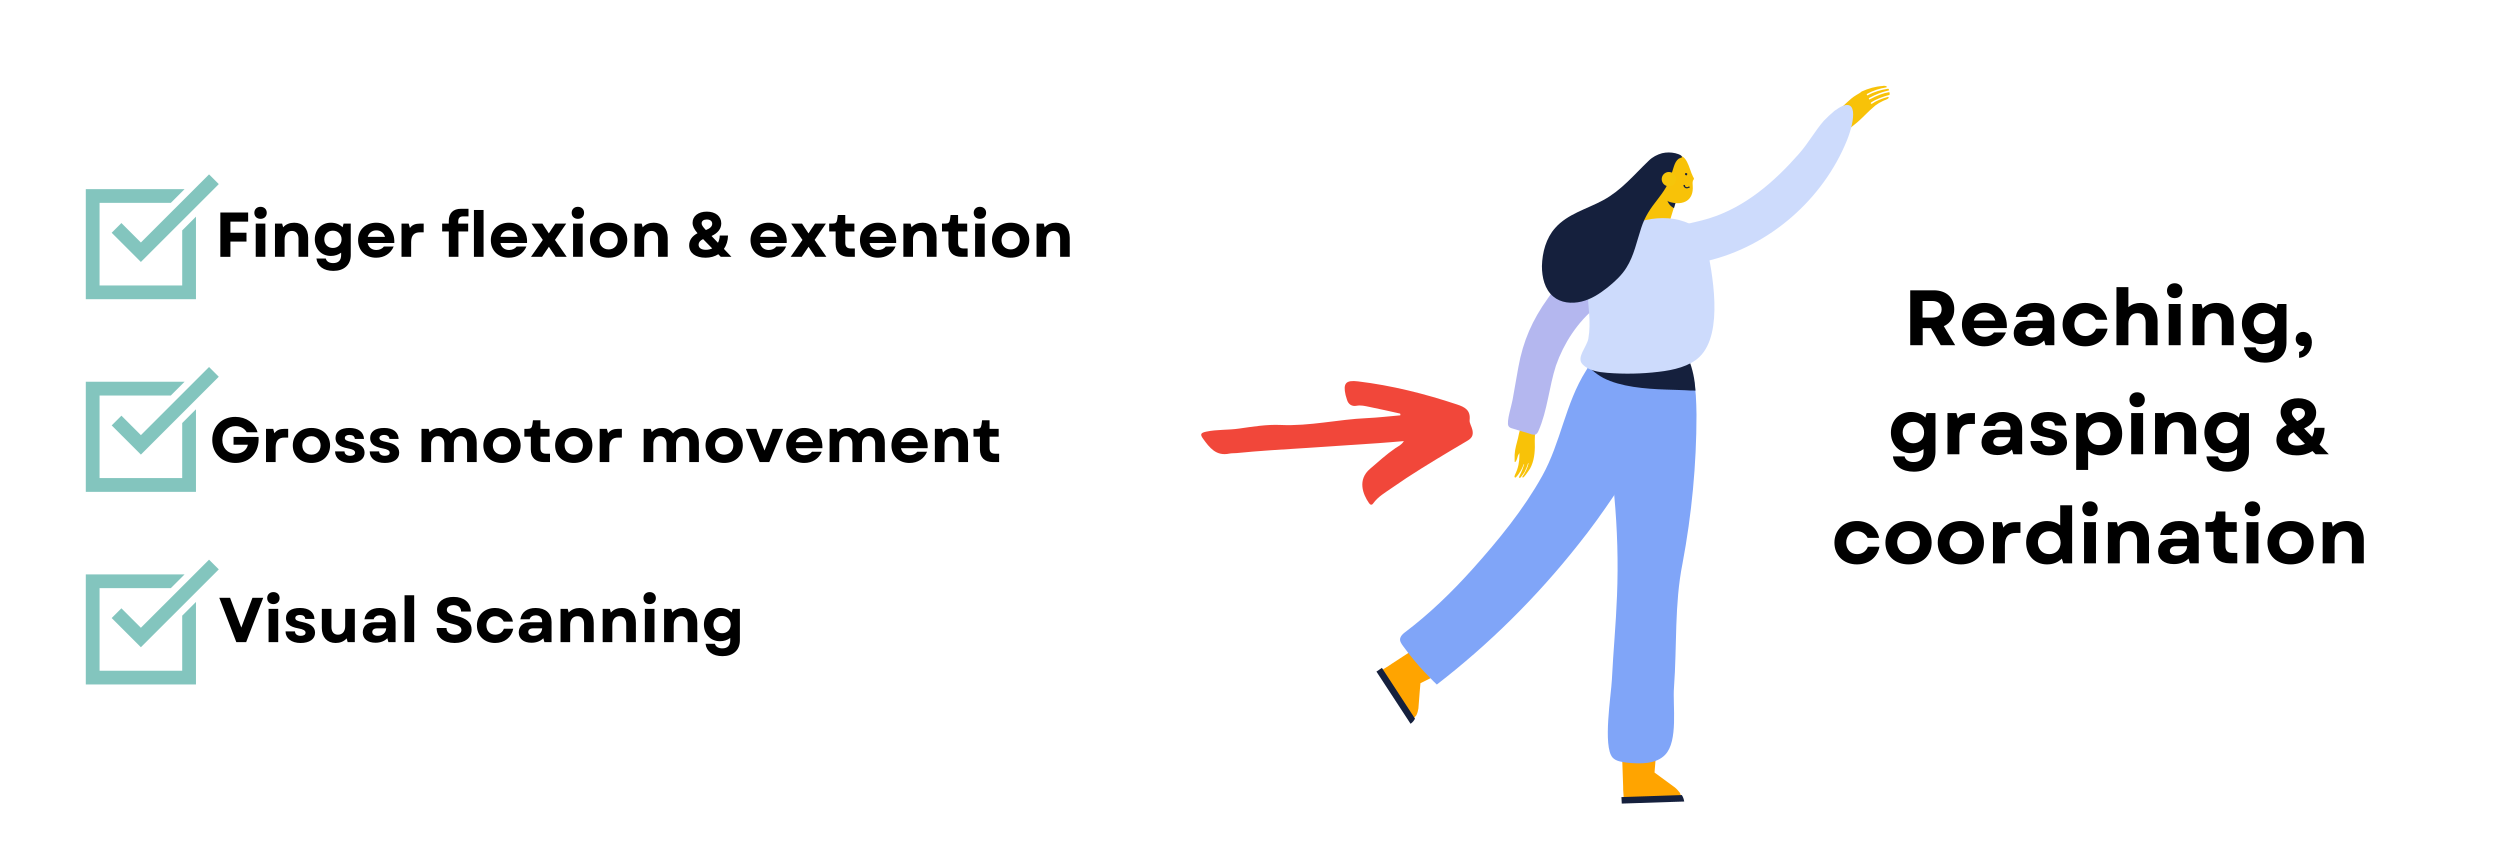 <svg xmlns="http://www.w3.org/2000/svg" xmlns:xlink="http://www.w3.org/1999/xlink" width="4490" zoomAndPan="magnify" viewBox="0 0 3367.5 1134" height="1511" preserveAspectRatio="xMidYMid meet" version="1.0"><defs><g/><clipPath id="6398d9d559"><path d="M 114.535 254 L 264 254 L 264 403.668 L 114.535 403.668 Z M 114.535 254 " clip-rule="nonzero"/></clipPath><clipPath id="3c391b94c6"><path d="M 149 235 L 293.656 235 L 293.656 354 L 149 354 Z M 149 235 " clip-rule="nonzero"/></clipPath><clipPath id="9cb78bf20c"><path d="M 114.535 514 L 264 514 L 264 663 L 114.535 663 Z M 114.535 514 " clip-rule="nonzero"/></clipPath><clipPath id="6874de8fe3"><path d="M 149 494 L 293.656 494 L 293.656 613 L 149 613 Z M 149 494 " clip-rule="nonzero"/></clipPath><clipPath id="b7accbf592"><path d="M 1854.168 900 L 1907 900 L 1907 976 L 1854.168 976 Z M 1854.168 900 " clip-rule="nonzero"/></clipPath><clipPath id="cbc2c749d8"><path d="M 2456 115 L 2545.91 115 L 2545.91 187 L 2456 187 Z M 2456 115 " clip-rule="nonzero"/></clipPath><clipPath id="80e62f2b99"><path d="M 114.535 774 L 264 774 L 264 922.973 L 114.535 922.973 Z M 114.535 774 " clip-rule="nonzero"/></clipPath><clipPath id="e62096d763"><path d="M 149 754 L 293.656 754 L 293.656 873 L 149 873 Z M 149 754 " clip-rule="nonzero"/></clipPath></defs><g clip-path="url(#6398d9d559)"><path fill="#83c5be" d="M 244.469 310.57 L 244.469 384.766 L 133.098 384.766 L 133.098 273.469 L 229.098 273.469 L 247.66 254.922 L 114.535 254.922 L 114.535 403.316 L 263.027 403.316 L 263.027 292.012 Z M 244.469 310.57 " fill-opacity="1" fill-rule="nonzero"/></g><g clip-path="url(#3c391b94c6)"><path fill="#83c5be" d="M 188.781 326.863 L 162.527 300.625 L 149.402 313.742 L 188.781 353.102 L 293.777 248.16 L 280.652 235.043 Z M 188.781 326.863 " fill-opacity="1" fill-rule="nonzero"/></g><g clip-path="url(#9cb78bf20c)"><path fill="#83c5be" d="M 244.469 570.223 L 244.469 644.418 L 133.098 644.418 L 133.098 533.121 L 229.098 533.121 L 247.66 514.574 L 114.535 514.574 L 114.535 662.969 L 263.027 662.969 L 263.027 551.664 Z M 244.469 570.223 " fill-opacity="1" fill-rule="nonzero"/></g><g clip-path="url(#6874de8fe3)"><path fill="#83c5be" d="M 188.781 586.516 L 162.527 560.277 L 149.402 573.395 L 188.781 612.754 L 293.777 507.812 L 280.652 494.695 Z M 188.781 586.516 " fill-opacity="1" fill-rule="nonzero"/></g><path fill="#f1473a" d="M 1983.559 579.594 C 1982.551 574.914 1979.336 570.133 1979.758 566.363 C 1981.348 552.707 1973.098 548.582 1962.766 545.168 C 1919.234 530.699 1874.926 519.582 1829.316 514.055 C 1813.008 512.07 1808.98 516.461 1812.586 532.488 C 1813.039 534.473 1813.789 536.391 1814.34 538.371 C 1816.125 545.035 1821.098 548.094 1827.238 546.953 C 1833.246 545.816 1838.641 547.246 1844.129 548.352 C 1858.195 551.148 1872.133 554.398 1886.133 557.488 C 1886.555 558.234 1886.621 559.016 1886.328 559.828 C 1871.223 561.129 1856.148 562.918 1841.043 563.602 C 1802.289 565.324 1764.215 574.621 1725.004 572.801 C 1706.355 571.953 1687.418 575.043 1668.805 577.707 C 1654.152 579.82 1639.305 578.715 1624.816 581.805 C 1617.441 583.367 1616.078 585.25 1620.434 591.266 C 1629.074 603.293 1638.105 615.258 1656.004 611.391 C 1659.156 610.707 1662.535 611.062 1665.816 610.707 C 1696.383 607.617 1727.051 605.895 1757.684 603.945 C 1790.789 601.832 1823.891 599.59 1856.992 597.312 C 1868.039 596.566 1879.051 595.523 1891.168 594.551 C 1887.789 599.977 1883.402 601.57 1879.797 604.043 C 1867.582 612.398 1856.734 622.344 1845.527 631.934 C 1828.406 646.566 1835.746 666.07 1844.098 678.035 C 1845.656 680.277 1847.668 681.547 1849.848 678.488 C 1856.441 669.258 1866.25 663.793 1875.25 657.488 C 1901.043 639.348 1928.07 623.125 1955.102 606.902 C 1962.117 602.676 1969.168 598.516 1976.215 594.418 C 1981.965 591.102 1985.281 587.496 1983.559 579.594 Z M 1891.137 558.074 C 1891.332 557.977 1891.527 557.941 1891.719 557.781 C 1891.59 557.941 1891.43 558.039 1891.266 558.137 C 1891.234 558.137 1891.199 558.105 1891.137 558.074 Z M 1891.137 558.074 " fill-opacity="1" fill-rule="nonzero"/><path fill="#ffa400" d="M 1900.621 971.434 L 1857.848 905.699 C 1860.148 903.863 1862.906 902.48 1865.664 900.645 C 1868.887 898.805 1872.105 896.508 1874.863 894.668 L 1929.137 859.273 L 1955.812 899.723 L 1913.5 920.871 C 1913.5 920.871 1911.66 941.555 1910.738 954.887 C 1910.281 958.105 1909.359 961.32 1907.98 964.078 C 1905.68 966.84 1903.379 969.598 1900.621 971.434 Z M 1900.621 971.434 " fill-opacity="1" fill-rule="nonzero"/><g clip-path="url(#b7accbf592)"><path fill="#15203d" d="M 1900.16 975.57 L 1854.168 905.242 C 1856.469 903.863 1858.766 902.023 1861.527 900.184 L 1906.141 968.676 C 1904.762 971.434 1902.922 973.734 1900.16 975.57 Z M 1900.16 975.57 " fill-opacity="1" fill-rule="nonzero"/></g><path fill="#80a5f8" d="M 2202.34 624.375 C 2193.141 639.082 2183.941 653.793 2174.281 668.043 C 2159.105 690.57 2143.008 713.094 2125.988 734.238 C 2070.336 804.57 2006.406 868.008 1935.574 922.707 C 1932.355 919.949 1929.598 916.734 1926.836 913.973 C 1916.258 903.402 1906.141 891.91 1896.941 879.957 C 1894.641 876.738 1892.344 873.98 1890.043 870.766 C 1887.742 867.547 1884.984 863.867 1886.363 859.73 C 1887.281 856.973 1889.582 854.676 1891.883 852.836 C 1925.457 827.555 1955.812 798.133 1983.871 766.875 C 2018.824 727.805 2052.398 686.891 2077.695 641.383 C 2102.992 595.875 2108.512 544.391 2136.566 499.801 C 2137.027 498.879 2137.949 497.961 2138.406 496.582 C 2146.227 485.09 2154.965 477.734 2165.082 474.516 C 2176.121 470.84 2188.539 471.758 2203.719 476.816 C 2222.117 482.793 2235.914 498.879 2241.434 517.727 C 2242.812 522.324 2243.734 526.922 2243.734 531.059 C 2246.492 566.453 2219.816 595.414 2202.34 624.375 Z M 2202.34 624.375 " fill-opacity="1" fill-rule="nonzero"/><path fill="#ffa400" d="M 2256.609 1061.531 C 2246.031 1053.719 2229.477 1041.766 2229.016 1041.305 L 2230.855 1018.324 C 2215.676 1018.781 2200.5 1019.242 2185.32 1019.242 L 2186.699 1059.695 C 2186.699 1062.91 2186.699 1066.59 2187.16 1070.727 C 2187.16 1073.945 2187.621 1077.16 2187.621 1079.922 L 2265.809 1077.621 C 2265.348 1074.402 2264.43 1071.188 2263.051 1068.43 C 2261.211 1066.129 2258.91 1063.371 2256.609 1061.531 Z M 2256.609 1061.531 " fill-opacity="1" fill-rule="nonzero"/><path fill="#15203d" d="M 2269.027 1080.379 L 2184.859 1083.137 C 2184.859 1080.379 2184.402 1077.621 2184.402 1074.402 L 2265.809 1071.645 C 2267.648 1074.402 2268.57 1077.621 2269.027 1080.379 Z M 2269.027 1080.379 " fill-opacity="1" fill-rule="nonzero"/><path fill="#80a5f8" d="M 2255.23 926.844 C 2253.391 950.75 2261.211 999.016 2243.273 1017.402 C 2230.855 1030.273 2209.699 1029.816 2191.762 1027.977 C 2184.859 1027.055 2177.043 1026.137 2172.441 1021.082 C 2159.105 1005.91 2170.602 936.039 2171.523 916.273 C 2173.363 878.578 2177.043 840.887 2178.422 803.191 C 2180.262 758.141 2178.883 713.094 2174.742 668.043 C 2172.902 647.816 2171.062 628.051 2168.305 607.824 C 2164.625 578.406 2159.566 546.688 2160.023 516.348 C 2160.484 502.559 2161.863 488.766 2165.543 475.438 C 2166.004 473.598 2166.465 471.758 2166.922 469.922 C 2176.121 440.5 2195.898 452.914 2221.195 452.453 C 2244.652 451.992 2264.891 469.461 2275.008 490.605 C 2280.988 503.938 2283.746 518.188 2284.668 532.898 C 2285.125 541.633 2285.586 550.363 2285.586 559.098 C 2285.586 626.211 2279.148 693.328 2266.73 759.52 C 2255.691 814.684 2259.371 870.766 2255.23 926.844 Z M 2255.23 926.844 " fill-opacity="1" fill-rule="nonzero"/><path fill="#15203d" d="M 2284.207 526.461 C 2279.609 526.461 2275.008 526.461 2270.41 526 C 2262.59 525.543 2253.852 525.543 2244.191 525.082 C 2216.598 524.164 2183.02 521.406 2160.023 509.453 C 2154.047 506.234 2148.984 502.559 2144.387 498.422 C 2142.086 496.121 2140.246 493.824 2138.867 491.066 C 2146.688 479.574 2155.426 472.219 2165.543 469 C 2166.004 467.164 2166.465 465.324 2166.922 463.484 C 2176.121 434.066 2195.898 446.477 2221.195 446.016 C 2244.652 445.559 2264.891 463.023 2275.008 484.172 C 2280.527 497.5 2283.285 511.75 2284.207 526.461 Z M 2284.207 526.461 " fill-opacity="1" fill-rule="nonzero"/><path fill="#f8c208" d="M 2261.672 258.465 L 2249.25 298.918 L 2201.418 298.918 L 2233.152 265.363 L 2217.055 264.441 L 2237.754 253.871 L 2237.754 253.41 L 2246.492 255.25 L 2247.414 255.707 Z M 2261.672 258.465 " fill-opacity="1" fill-rule="nonzero"/><path fill="#15203d" d="M 2260.289 263.523 L 2255.23 280.531 C 2249.711 277.773 2246.031 272.715 2245.574 266.281 C 2245.574 264.441 2245.574 262.605 2246.031 260.766 Z M 2260.289 263.523 " fill-opacity="1" fill-rule="nonzero"/><path fill="#f8c208" d="M 2052.398 626.211 C 2052.398 626.211 2052.859 625.754 2052.859 625.754 C 2053.32 625.754 2053.32 625.754 2053.32 625.754 C 2052.398 628.973 2050.559 634.488 2046.879 641.844 C 2045.5 644.141 2047.34 644.141 2047.801 644.141 C 2048.262 644.141 2051.941 639.082 2053.781 636.324 C 2055.617 632.188 2057.457 628.512 2058.379 624.832 C 2058.379 624.832 2058.84 624.375 2058.84 624.375 C 2059.297 624.375 2059.297 624.375 2059.297 624.375 C 2057.918 630.352 2055.16 636.324 2051.02 642.301 C 2050.559 642.762 2050.559 643.223 2051.48 643.68 C 2052.859 644.141 2058.379 635.867 2059.297 634.488 C 2060.68 632.648 2062.059 630.352 2062.977 628.051 C 2067.578 617.48 2068.039 605.527 2067.578 594.035 C 2067.578 584.84 2069.418 575.188 2066.656 565.996 C 2066.199 563.695 2064.816 561.855 2062.977 560.938 C 2061.137 560.02 2059.297 560.477 2057.457 561.398 C 2055.617 562.316 2054.699 564.156 2053.32 565.535 C 2048.719 572.891 2046.879 581.625 2045.039 590.359 C 2043.199 598.172 2040.902 604.609 2040.441 612.883 C 2040.441 615.641 2040.441 618.398 2040.441 621.617 C 2040.441 622.074 2040.441 622.074 2040.441 622.535 C 2040.902 622.996 2041.82 622.535 2042.281 621.617 C 2043.66 619.316 2044.121 616.559 2045.039 613.801 C 2045.5 612.883 2045.961 611.961 2046.879 610.582 C 2046.879 611.504 2046.879 612.883 2046.879 613.801 C 2046.879 622.074 2045.5 630.809 2040.902 640.004 C 2040.441 641.383 2039.98 642.301 2040.441 643.223 C 2041.359 644.141 2041.82 643.68 2042.281 643.223 C 2047.34 638.164 2051.48 629.891 2052.398 626.211 Z M 2052.398 626.211 " fill-opacity="1" fill-rule="nonzero"/><path fill="#b4b7ef" d="M 2061.598 584.84 C 2053.32 582.543 2045.5 579.785 2037.223 577.488 C 2035.383 577.027 2033.082 576.105 2032.164 574.27 C 2028.941 568.754 2036.762 545.309 2037.68 538.875 C 2040.441 524.164 2042.742 509.453 2045.5 494.742 C 2051.941 459.348 2064.359 431.309 2085.055 402.348 C 2115.871 357.758 2159.105 316.848 2211.078 302.598 C 2219.816 300.297 2229.477 298.457 2238.215 300.758 C 2246.492 303.055 2257.07 311.789 2257.992 321.441 C 2257.992 322.82 2257.992 323.742 2257.992 325.121 C 2256.609 336.613 2243.734 348.562 2235.914 355.461 C 2209.699 378.445 2177.504 392.234 2150.824 413.379 C 2125.527 433.605 2106.672 462.566 2096.094 492.906 C 2086.895 521.406 2084.594 553.582 2072.637 580.703 C 2071.719 583.004 2070.336 584.84 2068.496 585.762 C 2066.656 586.219 2064.816 585.762 2062.52 585.301 C 2062.059 584.84 2061.598 584.84 2061.598 584.84 Z M 2061.598 584.84 " fill-opacity="1" fill-rule="nonzero"/><path fill="#cddbfc" d="M 2177.043 313.168 C 2168.762 318.684 2163.242 325.582 2157.266 332.016 C 2122.77 368.332 2147.605 412.918 2139.789 456.59 C 2137.488 468.082 2123.23 481.871 2131.969 491.066 C 2139.789 499.34 2153.125 501.641 2165.543 502.559 C 2188.539 504.398 2211.539 503.938 2234.535 501.18 C 2254.77 498.879 2276.387 493.824 2289.727 480.953 C 2322.84 448.773 2306.742 366.953 2298.926 329.258 C 2297.547 322.363 2295.707 315.008 2289.266 309.949 C 2257.07 283.75 2206.938 293.402 2177.043 313.168 Z M 2177.043 313.168 " fill-opacity="1" fill-rule="nonzero"/><g clip-path="url(#cbc2c749d8)"><path fill="#f8c208" d="M 2501.297 127.918 C 2491.18 133.891 2483.359 143.547 2474.16 151.359 C 2472.781 152.281 2471.859 153.66 2470.48 154.578 C 2465.883 158.715 2461.281 162.395 2456.684 166.531 C 2463.582 174.344 2470.941 181.238 2479.219 186.754 C 2481.98 183.539 2484.738 180.32 2487.5 177.562 C 2491.18 173.883 2494.855 170.668 2498.535 167.91 C 2508.195 160.555 2516.473 150.441 2526.133 142.625 C 2526.133 142.625 2526.594 142.625 2526.594 142.168 C 2529.812 139.867 2533.492 137.57 2536.711 136.191 C 2539.012 134.812 2542.691 134.352 2544.531 132.055 C 2544.992 131.594 2544.531 130.676 2543.609 130.676 C 2536.25 132.512 2527.973 135.73 2521.992 139.867 C 2521.535 140.328 2521.074 139.867 2520.613 139.41 C 2520.152 138.949 2520.613 138.488 2521.074 138.031 C 2527.973 133.434 2537.172 130.215 2545.449 127.918 C 2545.91 127.918 2545.91 127.457 2545.91 126.996 C 2545.91 126.539 2545.91 126.078 2545.91 125.16 C 2545.91 124.699 2545.449 124.238 2544.992 124.238 C 2537.172 125.617 2528.434 128.836 2519.234 133.891 C 2518.773 134.352 2518.312 133.891 2517.855 133.434 C 2517.855 132.973 2517.855 132.512 2518.312 132.055 C 2527.512 126.996 2536.25 123.777 2544.531 121.941 C 2544.992 121.941 2545.449 121.48 2544.992 121.02 C 2544.992 120.562 2544.992 120.562 2544.531 120.102 C 2544.531 119.641 2544.07 119.641 2543.609 119.641 C 2534.41 121.02 2524.754 123.777 2516.473 128.375 C 2516.016 128.836 2515.555 128.375 2515.094 127.918 C 2515.094 127.457 2515.094 126.996 2515.555 126.539 C 2523.832 121.941 2532.57 119.184 2541.312 117.805 C 2542.23 117.805 2542.23 116.883 2541.77 116.426 C 2540.391 115.504 2537.172 115.504 2536.25 115.965 C 2527.055 116.426 2517.395 119.184 2508.195 123.32 C 2506.355 125.16 2503.598 126.539 2501.297 127.918 Z M 2501.297 127.918 " fill-opacity="1" fill-rule="nonzero"/></g><path fill="#cddbfc" d="M 2457.145 162.852 C 2445.184 176.645 2435.527 194.109 2423.566 207.441 C 2390.453 245.137 2351.359 279.152 2302.605 294.32 C 2277.309 302.137 2250.172 304.434 2227.176 316.387 C 2219.816 320.062 2211.996 327.418 2214.758 335.234 C 2215.676 338.453 2218.438 340.75 2220.734 342.59 C 2242.352 359.137 2273.168 357.758 2299.844 351.781 C 2384.012 332.016 2456.223 268.578 2488.418 189.055 C 2498.996 162.852 2504.977 124.699 2471.402 149.52 C 2466.34 153.66 2461.742 158.254 2457.145 162.852 Z M 2457.145 162.852 " fill-opacity="1" fill-rule="nonzero"/><path fill="#f8c208" d="M 2280.527 237.32 C 2275.93 229.047 2272.25 202.844 2257.07 212.039 C 2253.391 214.336 2246.492 224.91 2243.734 229.047 C 2239.594 235.48 2237.293 242.836 2236.375 250.652 C 2235.914 254.328 2236.375 258.465 2237.754 262.145 C 2240.055 267.66 2245.574 271.336 2251.09 272.715 C 2267.648 276.855 2281.906 270.418 2280.527 250.652 C 2280.527 248.812 2280.066 246.516 2280.527 244.676 C 2280.527 243.758 2280.988 243.297 2281.449 242.379 C 2282.367 241.457 2282.367 240.078 2281.449 239.16 C 2280.988 238.242 2280.527 237.781 2280.527 237.32 Z M 2280.527 237.32 " fill-opacity="1" fill-rule="nonzero"/><path fill="#15203d" d="M 2265.348 210.199 C 2263.969 208.359 2258.91 206.98 2257.07 206.523 C 2251.09 205.145 2245.113 205.145 2239.133 206.523 C 2232.695 208.359 2226.254 211.578 2221.195 216.637 C 2201.418 235.48 2184.402 256.629 2159.562 269.957 C 2137.488 281.91 2111.73 288.348 2095.172 307.191 C 2082.754 320.984 2077.695 340.289 2077.234 358.676 C 2077.234 373.848 2080.914 389.938 2092.414 399.59 C 2102.531 408.324 2117.25 409.703 2130.59 406.484 C 2143.926 403.266 2154.965 395.91 2165.543 387.637 C 2175.203 379.824 2184.859 371.09 2191.301 360.516 C 2201.418 344.426 2205.098 325.121 2211.078 307.191 C 2216.137 291.562 2223.496 280.992 2233.613 268.121 C 2246.953 250.652 2248.332 246.516 2255.23 223.988 C 2256.609 219.852 2258.449 216.176 2261.672 213.879 C 2265.809 211.578 2267.188 212.957 2265.348 210.199 Z M 2265.348 210.199 " fill-opacity="1" fill-rule="nonzero"/><path fill="#15203d" d="M 2272.707 253.871 C 2271.789 253.871 2271.328 253.871 2270.41 253.41 C 2269.027 252.492 2267.648 251.113 2268.109 249.273 L 2269.949 249.273 C 2269.949 250.652 2270.41 251.57 2271.328 252.031 C 2272.707 252.492 2274.09 252.492 2275.469 251.113 L 2276.848 252.492 C 2275.469 252.949 2274.09 253.871 2272.707 253.871 Z M 2272.707 253.871 " fill-opacity="1" fill-rule="nonzero"/><path fill="#15203d" d="M 2271.789 236.402 C 2272.707 236.402 2273.168 235.48 2273.168 234.562 C 2273.168 233.645 2272.25 233.184 2271.328 233.184 C 2270.41 233.184 2269.949 234.102 2269.949 235.023 C 2270.41 235.941 2271.328 236.402 2271.789 236.402 Z M 2271.789 236.402 " fill-opacity="1" fill-rule="nonzero"/><path fill="#f6c50a" d="M 2257.992 241.457 C 2257.992 242.094 2257.93 242.719 2257.805 243.34 C 2257.68 243.965 2257.496 244.566 2257.254 245.152 C 2257.012 245.738 2256.715 246.293 2256.363 246.82 C 2256.012 247.348 2255.609 247.836 2255.16 248.285 C 2254.715 248.73 2254.227 249.133 2253.699 249.484 C 2253.172 249.836 2252.613 250.133 2252.027 250.375 C 2251.441 250.621 2250.84 250.801 2250.215 250.926 C 2249.594 251.051 2248.965 251.113 2248.332 251.113 C 2247.699 251.113 2247.07 251.051 2246.449 250.926 C 2245.824 250.801 2245.223 250.621 2244.637 250.375 C 2244.051 250.133 2243.492 249.836 2242.965 249.484 C 2242.438 249.133 2241.949 248.73 2241.504 248.285 C 2241.055 247.836 2240.652 247.348 2240.301 246.82 C 2239.949 246.293 2239.652 245.738 2239.41 245.152 C 2239.164 244.566 2238.984 243.965 2238.859 243.34 C 2238.734 242.719 2238.672 242.094 2238.672 241.457 C 2238.672 240.824 2238.734 240.195 2238.859 239.574 C 2238.984 238.953 2239.164 238.348 2239.41 237.766 C 2239.652 237.18 2239.949 236.621 2240.301 236.094 C 2240.652 235.566 2241.055 235.082 2241.504 234.633 C 2241.949 234.184 2242.438 233.785 2242.965 233.43 C 2243.492 233.078 2244.051 232.781 2244.637 232.539 C 2245.223 232.297 2245.824 232.113 2246.449 231.988 C 2247.07 231.867 2247.699 231.805 2248.332 231.805 C 2248.965 231.805 2249.594 231.867 2250.215 231.988 C 2250.84 232.113 2251.441 232.297 2252.027 232.539 C 2252.613 232.781 2253.172 233.078 2253.699 233.43 C 2254.227 233.785 2254.715 234.184 2255.16 234.633 C 2255.609 235.082 2256.012 235.566 2256.363 236.094 C 2256.715 236.621 2257.012 237.18 2257.254 237.766 C 2257.496 238.348 2257.68 238.953 2257.805 239.574 C 2257.93 240.195 2257.992 240.824 2257.992 241.457 Z M 2257.992 241.457 " fill-opacity="1" fill-rule="nonzero"/><g fill="#000000" fill-opacity="1"><g transform="translate(288.719, 346.184)"><g><path d="M 7.168 0 L 20.738 0 L 20.738 -20.566 L 42.414 -20.566 L 42.414 -32.512 L 20.738 -32.512 L 20.738 -47.449 L 44.633 -47.449 L 44.633 -59.734 L 7.168 -59.734 Z M 7.168 0 "/></g></g></g><g fill="#000000" fill-opacity="1"><g transform="translate(337.098, 346.184)"><g><path d="M 6.484 0 L 19.457 0 L 19.457 -44.801 L 6.484 -44.801 Z M 4.609 -59.309 C 4.609 -54.531 8.023 -51.203 12.973 -51.203 C 17.922 -51.203 21.336 -54.531 21.336 -59.309 C 21.336 -64.09 17.922 -67.418 12.973 -67.418 C 8.023 -67.418 4.609 -64.09 4.609 -59.309 Z M 4.609 -59.309 "/></g></g></g><g fill="#000000" fill-opacity="1"><g transform="translate(363.037, 346.184)"><g><path d="M 6.484 0 L 19.457 0 L 19.457 -23.469 C 19.457 -30.551 23.383 -34.902 29.355 -34.902 C 34.902 -34.902 38.23 -30.977 38.23 -24.406 L 38.23 0 L 51.203 0 L 51.203 -25.773 C 51.203 -38.145 44.121 -45.996 32.43 -45.996 C 26.453 -45.996 21.078 -43.949 17.492 -39.766 L 16.129 -44.801 L 6.484 -44.801 Z M 6.484 0 "/></g></g></g><g fill="#000000" fill-opacity="1"><g transform="translate(419.863, 346.184)"><g><path d="M 28.332 18.945 C 42.668 18.945 51.801 10.922 51.801 -2.477 L 51.801 -44.801 L 42.156 -44.801 L 40.793 -39.852 C 36.867 -43.777 31.402 -45.996 25.004 -45.996 C 12.375 -45.996 3.328 -36.695 3.328 -23.637 C 3.328 -10.496 12.375 -1.195 25.004 -1.195 C 30.379 -1.195 35.16 -2.816 38.828 -5.633 L 38.828 -2.477 C 38.828 4.777 35.16 8.449 28.074 8.449 C 22.699 8.449 19.117 6.23 18.176 2.305 L 5.547 2.305 C 6.656 12.629 15.359 18.945 28.332 18.945 Z M 16.129 -23.637 C 16.129 -30.465 20.906 -35.246 27.734 -35.246 C 34.562 -35.246 39.426 -30.465 39.426 -23.637 C 39.426 -16.727 34.562 -11.945 27.734 -11.945 C 20.906 -11.945 16.129 -16.727 16.129 -23.637 Z M 16.129 -23.637 "/></g></g></g><g fill="#000000" fill-opacity="1"><g transform="translate(478.225, 346.184)"><g><path d="M 27.648 1.195 C 38.656 1.195 47.363 -4.438 51.289 -13.91 L 38.145 -13.91 C 36.012 -10.922 32.172 -9.215 27.906 -9.215 C 22.016 -9.215 17.41 -12.543 16.215 -18.688 L 52.141 -18.688 C 52.91 -35.074 43.18 -45.996 27.82 -45.996 C 13.312 -45.996 3.328 -36.355 3.328 -22.445 C 3.328 -8.449 13.227 1.195 27.648 1.195 Z M 16.301 -26.883 C 17.75 -32.344 22.188 -35.672 27.906 -35.672 C 33.879 -35.672 38.145 -32.344 39.598 -26.883 Z M 16.301 -26.883 "/></g></g></g><g fill="#000000" fill-opacity="1"><g transform="translate(533.601, 346.184)"><g><path d="M 6.484 0 L 19.457 0 L 19.457 -19.797 C 19.457 -29.441 23.98 -33.027 31.402 -33.027 L 36.355 -33.027 L 36.355 -44.801 L 31.488 -44.801 C 24.918 -44.801 20.738 -43.012 17.836 -38.828 L 16.129 -44.801 L 6.484 -44.801 Z M 6.484 0 "/></g></g></g><g fill="#000000" fill-opacity="1"><g transform="translate(572.85, 346.184)"><g/></g></g><g fill="#000000" fill-opacity="1"><g transform="translate(592.902, 346.184)"><g><path d="M 10.922 -48.387 L 10.922 -44.801 L 1.961 -44.801 L 1.961 -34.219 L 10.922 -34.219 L 10.922 0 L 23.895 0 L 23.895 -34.219 L 37.035 -34.219 L 37.035 -44.801 L 23.637 -44.801 L 23.637 -47.703 C 23.637 -52.398 25.688 -54.531 30.379 -54.531 L 37.465 -54.531 L 37.465 -64.77 L 27.562 -64.77 C 16.812 -64.77 10.922 -58.969 10.922 -48.387 Z M 10.922 -48.387 "/></g></g></g><g fill="#000000" fill-opacity="1"><g transform="translate(631.212, 346.184)"><g><path d="M 6.484 0 L 19.457 0 L 19.457 -63.148 L 6.484 -63.148 Z M 6.484 0 "/></g></g></g><g fill="#000000" fill-opacity="1"><g transform="translate(657.151, 346.184)"><g><path d="M 27.648 1.195 C 38.656 1.195 47.363 -4.438 51.289 -13.91 L 38.145 -13.91 C 36.012 -10.922 32.172 -9.215 27.906 -9.215 C 22.016 -9.215 17.41 -12.543 16.215 -18.688 L 52.141 -18.688 C 52.91 -35.074 43.18 -45.996 27.82 -45.996 C 13.312 -45.996 3.328 -36.355 3.328 -22.445 C 3.328 -8.449 13.227 1.195 27.648 1.195 Z M 16.301 -26.883 C 17.75 -32.344 22.188 -35.672 27.906 -35.672 C 33.879 -35.672 38.145 -32.344 39.598 -26.883 Z M 16.301 -26.883 "/></g></g></g><g fill="#000000" fill-opacity="1"><g transform="translate(712.527, 346.184)"><g><path d="M 2.047 0 L 16.98 0 L 21.848 -7.168 L 26.199 -13.57 L 30.465 -7.168 L 35.328 0 L 50.262 0 L 34.391 -22.785 L 49.582 -44.801 L 34.902 -44.801 L 30.293 -37.977 L 26.113 -31.574 L 17.41 -44.801 L 2.73 -44.801 L 18.008 -22.785 Z M 2.047 0 "/></g></g></g><g fill="#000000" fill-opacity="1"><g transform="translate(764.831, 346.184)"><g><path d="M 6.484 0 L 19.457 0 L 19.457 -44.801 L 6.484 -44.801 Z M 4.609 -59.309 C 4.609 -54.531 8.023 -51.203 12.973 -51.203 C 17.922 -51.203 21.336 -54.531 21.336 -59.309 C 21.336 -64.09 17.922 -67.418 12.973 -67.418 C 8.023 -67.418 4.609 -64.09 4.609 -59.309 Z M 4.609 -59.309 "/></g></g></g><g fill="#000000" fill-opacity="1"><g transform="translate(790.77, 346.184)"><g><path d="M 28.504 1.195 C 43.352 1.195 53.59 -8.449 53.59 -22.445 C 53.59 -36.355 43.352 -45.996 28.504 -45.996 C 13.57 -45.996 3.328 -36.355 3.328 -22.445 C 3.328 -8.449 13.57 1.195 28.504 1.195 Z M 16.129 -22.445 C 16.129 -29.781 21.25 -34.902 28.504 -34.902 C 35.758 -34.902 40.793 -29.781 40.793 -22.445 C 40.793 -15.105 35.758 -9.984 28.504 -9.984 C 21.25 -9.984 16.129 -15.105 16.129 -22.445 Z M 16.129 -22.445 "/></g></g></g><g fill="#000000" fill-opacity="1"><g transform="translate(847.681, 346.184)"><g><path d="M 6.484 0 L 19.457 0 L 19.457 -23.469 C 19.457 -30.551 23.383 -34.902 29.355 -34.902 C 34.902 -34.902 38.23 -30.977 38.23 -24.406 L 38.23 0 L 51.203 0 L 51.203 -25.773 C 51.203 -38.145 44.121 -45.996 32.43 -45.996 C 26.453 -45.996 21.078 -43.949 17.492 -39.766 L 16.129 -44.801 L 6.484 -44.801 Z M 6.484 0 "/></g></g></g><g fill="#000000" fill-opacity="1"><g transform="translate(904.507, 346.184)"><g/></g></g><g fill="#000000" fill-opacity="1"><g transform="translate(924.559, 346.184)"><g><path d="M 25.344 1.195 C 32 1.195 37.805 -0.512 42.496 -3.5 L 45.91 0 L 60.246 0 L 50.094 -10.668 C 53.508 -15.531 55.469 -21.676 55.641 -28.758 L 44.461 -28.758 C 44.375 -25.09 43.523 -21.762 42.07 -18.945 L 33.367 -28.074 C 41.984 -32 46.508 -37.891 46.508 -45.145 C 46.508 -54.617 38.742 -60.93 27.051 -60.93 C 15.531 -60.93 7.852 -54.871 7.852 -45.91 C 7.852 -41.219 9.984 -37.035 14.508 -31.832 C 7.082 -27.906 3.242 -22.445 3.242 -15.445 C 3.242 -5.207 11.777 1.195 25.344 1.195 Z M 15.957 -16.301 C 15.957 -19.457 17.836 -21.93 22.016 -23.895 L 34.305 -11.352 C 31.832 -10.156 28.93 -9.473 25.773 -9.473 C 19.543 -9.473 15.957 -12.031 15.957 -16.301 Z M 20.055 -45.145 C 20.055 -48.387 22.699 -50.348 26.965 -50.348 C 31.488 -50.348 34.305 -48.215 34.305 -44.633 C 34.305 -41.133 31.66 -38.316 25.773 -36.098 C 21.336 -40.793 20.055 -42.926 20.055 -45.145 Z M 20.055 -45.145 "/></g></g></g><g fill="#000000" fill-opacity="1"><g transform="translate(987.102, 346.184)"><g/></g></g><g fill="#000000" fill-opacity="1"><g transform="translate(1007.153, 346.184)"><g><path d="M 27.648 1.195 C 38.656 1.195 47.363 -4.438 51.289 -13.91 L 38.145 -13.91 C 36.012 -10.922 32.172 -9.215 27.906 -9.215 C 22.016 -9.215 17.41 -12.543 16.215 -18.688 L 52.141 -18.688 C 52.91 -35.074 43.18 -45.996 27.82 -45.996 C 13.312 -45.996 3.328 -36.355 3.328 -22.445 C 3.328 -8.449 13.227 1.195 27.648 1.195 Z M 16.301 -26.883 C 17.75 -32.344 22.188 -35.672 27.906 -35.672 C 33.879 -35.672 38.145 -32.344 39.598 -26.883 Z M 16.301 -26.883 "/></g></g></g><g fill="#000000" fill-opacity="1"><g transform="translate(1062.529, 346.184)"><g><path d="M 2.047 0 L 16.98 0 L 21.848 -7.168 L 26.199 -13.57 L 30.465 -7.168 L 35.328 0 L 50.262 0 L 34.391 -22.785 L 49.582 -44.801 L 34.902 -44.801 L 30.293 -37.977 L 26.113 -31.574 L 17.41 -44.801 L 2.73 -44.801 L 18.008 -22.785 Z M 2.047 0 "/></g></g></g><g fill="#000000" fill-opacity="1"><g transform="translate(1114.833, 346.184)"><g><path d="M 28.074 0 L 36.27 0 L 36.27 -11.266 L 30.891 -11.266 C 25.773 -11.266 23.383 -13.738 23.383 -18.945 L 23.383 -34.219 L 35.672 -34.219 L 35.672 -44.801 L 23.383 -44.801 L 23.383 -56.406 L 13.312 -56.406 L 12.543 -50.605 C 11.863 -45.996 10.582 -44.801 5.719 -44.801 L 1.707 -44.801 L 1.707 -34.219 L 10.41 -34.219 L 10.41 -16.98 C 10.41 -6.059 16.727 0 28.074 0 Z M 28.074 0 "/></g></g></g><g fill="#000000" fill-opacity="1"><g transform="translate(1154.679, 346.184)"><g><path d="M 27.648 1.195 C 38.656 1.195 47.363 -4.438 51.289 -13.91 L 38.145 -13.91 C 36.012 -10.922 32.172 -9.215 27.906 -9.215 C 22.016 -9.215 17.41 -12.543 16.215 -18.688 L 52.141 -18.688 C 52.91 -35.074 43.18 -45.996 27.82 -45.996 C 13.312 -45.996 3.328 -36.355 3.328 -22.445 C 3.328 -8.449 13.227 1.195 27.648 1.195 Z M 16.301 -26.883 C 17.75 -32.344 22.188 -35.672 27.906 -35.672 C 33.879 -35.672 38.145 -32.344 39.598 -26.883 Z M 16.301 -26.883 "/></g></g></g><g fill="#000000" fill-opacity="1"><g transform="translate(1210.055, 346.184)"><g><path d="M 6.484 0 L 19.457 0 L 19.457 -23.469 C 19.457 -30.551 23.383 -34.902 29.355 -34.902 C 34.902 -34.902 38.23 -30.977 38.23 -24.406 L 38.23 0 L 51.203 0 L 51.203 -25.773 C 51.203 -38.145 44.121 -45.996 32.43 -45.996 C 26.453 -45.996 21.078 -43.949 17.492 -39.766 L 16.129 -44.801 L 6.484 -44.801 Z M 6.484 0 "/></g></g></g><g fill="#000000" fill-opacity="1"><g transform="translate(1266.881, 346.184)"><g><path d="M 28.074 0 L 36.27 0 L 36.27 -11.266 L 30.891 -11.266 C 25.773 -11.266 23.383 -13.738 23.383 -18.945 L 23.383 -34.219 L 35.672 -34.219 L 35.672 -44.801 L 23.383 -44.801 L 23.383 -56.406 L 13.312 -56.406 L 12.543 -50.605 C 11.863 -45.996 10.582 -44.801 5.719 -44.801 L 1.707 -44.801 L 1.707 -34.219 L 10.41 -34.219 L 10.41 -16.98 C 10.41 -6.059 16.727 0 28.074 0 Z M 28.074 0 "/></g></g></g><g fill="#000000" fill-opacity="1"><g transform="translate(1306.728, 346.184)"><g><path d="M 6.484 0 L 19.457 0 L 19.457 -44.801 L 6.484 -44.801 Z M 4.609 -59.309 C 4.609 -54.531 8.023 -51.203 12.973 -51.203 C 17.922 -51.203 21.336 -54.531 21.336 -59.309 C 21.336 -64.09 17.922 -67.418 12.973 -67.418 C 8.023 -67.418 4.609 -64.09 4.609 -59.309 Z M 4.609 -59.309 "/></g></g></g><g fill="#000000" fill-opacity="1"><g transform="translate(1332.667, 346.184)"><g><path d="M 28.504 1.195 C 43.352 1.195 53.59 -8.449 53.59 -22.445 C 53.59 -36.355 43.352 -45.996 28.504 -45.996 C 13.57 -45.996 3.328 -36.355 3.328 -22.445 C 3.328 -8.449 13.57 1.195 28.504 1.195 Z M 16.129 -22.445 C 16.129 -29.781 21.25 -34.902 28.504 -34.902 C 35.758 -34.902 40.793 -29.781 40.793 -22.445 C 40.793 -15.105 35.758 -9.984 28.504 -9.984 C 21.25 -9.984 16.129 -15.105 16.129 -22.445 Z M 16.129 -22.445 "/></g></g></g><g fill="#000000" fill-opacity="1"><g transform="translate(1389.578, 346.184)"><g><path d="M 6.484 0 L 19.457 0 L 19.457 -23.469 C 19.457 -30.551 23.383 -34.902 29.355 -34.902 C 34.902 -34.902 38.23 -30.977 38.23 -24.406 L 38.23 0 L 51.203 0 L 51.203 -25.773 C 51.203 -38.145 44.121 -45.996 32.43 -45.996 C 26.453 -45.996 21.078 -43.949 17.492 -39.766 L 16.129 -44.801 L 6.484 -44.801 Z M 6.484 0 "/></g></g></g><g fill="#000000" fill-opacity="1"><g transform="translate(281.336, 622.835)"><g><path d="M 34.988 1.195 C 54.699 1.195 67.418 -13.398 66.051 -33.879 L 32.344 -33.879 L 32.344 -23.383 L 51.715 -23.383 C 50.008 -16.129 43.863 -11.266 35.16 -11.266 C 24.234 -11.266 17.238 -19.117 17.238 -29.867 C 17.238 -40.793 24.492 -48.473 34.988 -48.473 C 41.645 -48.473 47.191 -45.398 50.094 -40.195 L 64.684 -40.195 C 61.102 -52.738 49.238 -60.93 34.73 -60.93 C 16.555 -60.93 3.668 -48.043 3.668 -29.867 C 3.668 -11.605 16.641 1.195 34.988 1.195 Z M 34.988 1.195 "/></g></g></g><g fill="#000000" fill-opacity="1"><g transform="translate(350.961, 622.835)"><g><path d="M 6.484 0 L 19.457 0 L 19.457 -19.797 C 19.457 -29.441 23.98 -33.027 31.402 -33.027 L 36.355 -33.027 L 36.355 -44.801 L 31.488 -44.801 C 24.918 -44.801 20.738 -43.012 17.836 -38.828 L 16.129 -44.801 L 6.484 -44.801 Z M 6.484 0 "/></g></g></g><g fill="#000000" fill-opacity="1"><g transform="translate(390.211, 622.835)"><g><path d="M 28.504 1.195 C 43.352 1.195 53.59 -8.449 53.59 -22.445 C 53.59 -36.355 43.352 -45.996 28.504 -45.996 C 13.57 -45.996 3.328 -36.355 3.328 -22.445 C 3.328 -8.449 13.57 1.195 28.504 1.195 Z M 16.129 -22.445 C 16.129 -29.781 21.25 -34.902 28.504 -34.902 C 35.758 -34.902 40.793 -29.781 40.793 -22.445 C 40.793 -15.105 35.758 -9.984 28.504 -9.984 C 21.25 -9.984 16.129 -15.105 16.129 -22.445 Z M 16.129 -22.445 "/></g></g></g><g fill="#000000" fill-opacity="1"><g transform="translate(447.122, 622.835)"><g><path d="M 23.723 1.195 C 35.84 1.195 43.18 -4.098 43.18 -12.629 C 43.18 -19.969 37.719 -24.664 26.625 -26.883 C 18.945 -28.418 16.555 -29.699 16.555 -32.43 C 16.555 -35.074 18.945 -36.609 22.785 -36.609 C 27.137 -36.609 29.781 -34.648 30.039 -31.234 L 42.414 -31.234 C 41.816 -40.707 34.816 -45.996 22.871 -45.996 C 10.836 -45.996 4.012 -41.133 4.012 -32.43 C 4.012 -25.004 9.133 -20.566 20.566 -18.52 C 27.48 -17.324 30.379 -15.531 30.379 -12.715 C 30.379 -10.07 27.992 -8.449 23.895 -8.449 C 19.117 -8.449 16.215 -10.754 16.129 -14.422 L 3.414 -14.422 C 3.414 -5.035 11.434 1.195 23.723 1.195 Z M 23.723 1.195 "/></g></g></g><g fill="#000000" fill-opacity="1"><g transform="translate(493.795, 622.835)"><g><path d="M 23.723 1.195 C 35.84 1.195 43.18 -4.098 43.18 -12.629 C 43.18 -19.969 37.719 -24.664 26.625 -26.883 C 18.945 -28.418 16.555 -29.699 16.555 -32.43 C 16.555 -35.074 18.945 -36.609 22.785 -36.609 C 27.137 -36.609 29.781 -34.648 30.039 -31.234 L 42.414 -31.234 C 41.816 -40.707 34.816 -45.996 22.871 -45.996 C 10.836 -45.996 4.012 -41.133 4.012 -32.43 C 4.012 -25.004 9.133 -20.566 20.566 -18.52 C 27.48 -17.324 30.379 -15.531 30.379 -12.715 C 30.379 -10.07 27.992 -8.449 23.895 -8.449 C 19.117 -8.449 16.215 -10.754 16.129 -14.422 L 3.414 -14.422 C 3.414 -5.035 11.434 1.195 23.723 1.195 Z M 23.723 1.195 "/></g></g></g><g fill="#000000" fill-opacity="1"><g transform="translate(540.467, 622.835)"><g/></g></g><g fill="#000000" fill-opacity="1"><g transform="translate(560.519, 622.835)"><g><path d="M 6.484 0 L 19.457 0 L 19.457 -24.234 C 19.457 -30.723 23.039 -34.902 28.59 -34.902 C 33.965 -34.902 37.293 -30.891 37.293 -24.578 L 37.293 0 L 50.094 0 L 50.094 -24.234 C 50.094 -30.723 53.676 -34.902 59.223 -34.902 C 64.602 -34.902 67.93 -30.891 67.93 -24.578 L 67.93 0 L 80.898 0 L 80.898 -26.113 C 80.898 -38.402 73.559 -45.996 62.125 -45.996 C 55.297 -45.996 49.668 -43.352 45.996 -38.656 C 42.84 -43.438 37.633 -45.996 31.234 -45.996 C 25.516 -45.996 20.652 -44.035 17.41 -40.195 L 16.129 -44.801 L 6.484 -44.801 Z M 6.484 0 "/></g></g></g><g fill="#000000" fill-opacity="1"><g transform="translate(647.038, 622.835)"><g><path d="M 28.504 1.195 C 43.352 1.195 53.59 -8.449 53.59 -22.445 C 53.59 -36.355 43.352 -45.996 28.504 -45.996 C 13.57 -45.996 3.328 -36.355 3.328 -22.445 C 3.328 -8.449 13.57 1.195 28.504 1.195 Z M 16.129 -22.445 C 16.129 -29.781 21.25 -34.902 28.504 -34.902 C 35.758 -34.902 40.793 -29.781 40.793 -22.445 C 40.793 -15.105 35.758 -9.984 28.504 -9.984 C 21.25 -9.984 16.129 -15.105 16.129 -22.445 Z M 16.129 -22.445 "/></g></g></g><g fill="#000000" fill-opacity="1"><g transform="translate(703.95, 622.835)"><g><path d="M 28.074 0 L 36.27 0 L 36.27 -11.266 L 30.891 -11.266 C 25.773 -11.266 23.383 -13.738 23.383 -18.945 L 23.383 -34.219 L 35.672 -34.219 L 35.672 -44.801 L 23.383 -44.801 L 23.383 -56.406 L 13.312 -56.406 L 12.543 -50.605 C 11.863 -45.996 10.582 -44.801 5.719 -44.801 L 1.707 -44.801 L 1.707 -34.219 L 10.41 -34.219 L 10.41 -16.98 C 10.41 -6.059 16.727 0 28.074 0 Z M 28.074 0 "/></g></g></g><g fill="#000000" fill-opacity="1"><g transform="translate(743.796, 622.835)"><g><path d="M 28.504 1.195 C 43.352 1.195 53.59 -8.449 53.59 -22.445 C 53.59 -36.355 43.352 -45.996 28.504 -45.996 C 13.57 -45.996 3.328 -36.355 3.328 -22.445 C 3.328 -8.449 13.57 1.195 28.504 1.195 Z M 16.129 -22.445 C 16.129 -29.781 21.25 -34.902 28.504 -34.902 C 35.758 -34.902 40.793 -29.781 40.793 -22.445 C 40.793 -15.105 35.758 -9.984 28.504 -9.984 C 21.25 -9.984 16.129 -15.105 16.129 -22.445 Z M 16.129 -22.445 "/></g></g></g><g fill="#000000" fill-opacity="1"><g transform="translate(800.708, 622.835)"><g><path d="M 6.484 0 L 19.457 0 L 19.457 -19.797 C 19.457 -29.441 23.98 -33.027 31.402 -33.027 L 36.355 -33.027 L 36.355 -44.801 L 31.488 -44.801 C 24.918 -44.801 20.738 -43.012 17.836 -38.828 L 16.129 -44.801 L 6.484 -44.801 Z M 6.484 0 "/></g></g></g><g fill="#000000" fill-opacity="1"><g transform="translate(839.957, 622.835)"><g/></g></g><g fill="#000000" fill-opacity="1"><g transform="translate(860.008, 622.835)"><g><path d="M 6.484 0 L 19.457 0 L 19.457 -24.234 C 19.457 -30.723 23.039 -34.902 28.59 -34.902 C 33.965 -34.902 37.293 -30.891 37.293 -24.578 L 37.293 0 L 50.094 0 L 50.094 -24.234 C 50.094 -30.723 53.676 -34.902 59.223 -34.902 C 64.602 -34.902 67.93 -30.891 67.93 -24.578 L 67.93 0 L 80.898 0 L 80.898 -26.113 C 80.898 -38.402 73.559 -45.996 62.125 -45.996 C 55.297 -45.996 49.668 -43.352 45.996 -38.656 C 42.84 -43.438 37.633 -45.996 31.234 -45.996 C 25.516 -45.996 20.652 -44.035 17.41 -40.195 L 16.129 -44.801 L 6.484 -44.801 Z M 6.484 0 "/></g></g></g><g fill="#000000" fill-opacity="1"><g transform="translate(946.528, 622.835)"><g><path d="M 28.504 1.195 C 43.352 1.195 53.59 -8.449 53.59 -22.445 C 53.59 -36.355 43.352 -45.996 28.504 -45.996 C 13.57 -45.996 3.328 -36.355 3.328 -22.445 C 3.328 -8.449 13.57 1.195 28.504 1.195 Z M 16.129 -22.445 C 16.129 -29.781 21.25 -34.902 28.504 -34.902 C 35.758 -34.902 40.793 -29.781 40.793 -22.445 C 40.793 -15.105 35.758 -9.984 28.504 -9.984 C 21.25 -9.984 16.129 -15.105 16.129 -22.445 Z M 16.129 -22.445 "/></g></g></g><g fill="#000000" fill-opacity="1"><g transform="translate(1003.439, 622.835)"><g><path d="M 19.371 0 L 32.344 0 L 51.031 -44.801 L 36.949 -44.801 L 31.832 -30.723 L 25.941 -15.531 L 19.969 -30.723 L 14.934 -44.801 L 0.77 -44.801 Z M 19.371 0 "/></g></g></g><g fill="#000000" fill-opacity="1"><g transform="translate(1055.231, 622.835)"><g><path d="M 27.648 1.195 C 38.656 1.195 47.363 -4.438 51.289 -13.91 L 38.145 -13.91 C 36.012 -10.922 32.172 -9.215 27.906 -9.215 C 22.016 -9.215 17.41 -12.543 16.215 -18.688 L 52.141 -18.688 C 52.91 -35.074 43.18 -45.996 27.82 -45.996 C 13.312 -45.996 3.328 -36.355 3.328 -22.445 C 3.328 -8.449 13.227 1.195 27.648 1.195 Z M 16.301 -26.883 C 17.75 -32.344 22.188 -35.672 27.906 -35.672 C 33.879 -35.672 38.145 -32.344 39.598 -26.883 Z M 16.301 -26.883 "/></g></g></g><g fill="#000000" fill-opacity="1"><g transform="translate(1110.607, 622.835)"><g><path d="M 6.484 0 L 19.457 0 L 19.457 -24.234 C 19.457 -30.723 23.039 -34.902 28.59 -34.902 C 33.965 -34.902 37.293 -30.891 37.293 -24.578 L 37.293 0 L 50.094 0 L 50.094 -24.234 C 50.094 -30.723 53.676 -34.902 59.223 -34.902 C 64.602 -34.902 67.93 -30.891 67.93 -24.578 L 67.93 0 L 80.898 0 L 80.898 -26.113 C 80.898 -38.402 73.559 -45.996 62.125 -45.996 C 55.297 -45.996 49.668 -43.352 45.996 -38.656 C 42.84 -43.438 37.633 -45.996 31.234 -45.996 C 25.516 -45.996 20.652 -44.035 17.41 -40.195 L 16.129 -44.801 L 6.484 -44.801 Z M 6.484 0 "/></g></g></g><g fill="#000000" fill-opacity="1"><g transform="translate(1197.126, 622.835)"><g><path d="M 27.648 1.195 C 38.656 1.195 47.363 -4.438 51.289 -13.91 L 38.145 -13.91 C 36.012 -10.922 32.172 -9.215 27.906 -9.215 C 22.016 -9.215 17.41 -12.543 16.215 -18.688 L 52.141 -18.688 C 52.91 -35.074 43.18 -45.996 27.82 -45.996 C 13.312 -45.996 3.328 -36.355 3.328 -22.445 C 3.328 -8.449 13.227 1.195 27.648 1.195 Z M 16.301 -26.883 C 17.75 -32.344 22.188 -35.672 27.906 -35.672 C 33.879 -35.672 38.145 -32.344 39.598 -26.883 Z M 16.301 -26.883 "/></g></g></g><g fill="#000000" fill-opacity="1"><g transform="translate(1252.502, 622.835)"><g><path d="M 6.484 0 L 19.457 0 L 19.457 -23.469 C 19.457 -30.551 23.383 -34.902 29.355 -34.902 C 34.902 -34.902 38.23 -30.977 38.23 -24.406 L 38.23 0 L 51.203 0 L 51.203 -25.773 C 51.203 -38.145 44.121 -45.996 32.43 -45.996 C 26.453 -45.996 21.078 -43.949 17.492 -39.766 L 16.129 -44.801 L 6.484 -44.801 Z M 6.484 0 "/></g></g></g><g fill="#000000" fill-opacity="1"><g transform="translate(1309.328, 622.835)"><g><path d="M 28.074 0 L 36.27 0 L 36.27 -11.266 L 30.891 -11.266 C 25.773 -11.266 23.383 -13.738 23.383 -18.945 L 23.383 -34.219 L 35.672 -34.219 L 35.672 -44.801 L 23.383 -44.801 L 23.383 -56.406 L 13.312 -56.406 L 12.543 -50.605 C 11.863 -45.996 10.582 -44.801 5.719 -44.801 L 1.707 -44.801 L 1.707 -34.219 L 10.41 -34.219 L 10.41 -16.98 C 10.41 -6.059 16.727 0 28.074 0 Z M 28.074 0 "/></g></g></g><g fill="#000000" fill-opacity="1"><g transform="translate(2564.783, 465.33)"><g><path d="M 8.883 0 L 25.699 0 L 25.699 -23.055 L 36.805 -23.055 L 50.027 0 L 69.488 0 L 54.152 -25.699 C 63.035 -29.613 68.219 -37.652 68.219 -48.547 C 68.219 -64.305 57.43 -74.035 40.508 -74.035 L 8.883 -74.035 Z M 25.488 -37.23 L 25.488 -59.652 L 38.285 -59.652 C 46.535 -59.652 51.191 -55.633 51.191 -48.441 C 51.191 -41.246 46.535 -37.23 38.285 -37.23 Z M 25.488 -37.23 "/></g></g></g><g fill="#000000" fill-opacity="1"><g transform="translate(2639.223, 465.33)"><g><path d="M 34.266 1.48 C 47.91 1.48 58.699 -5.5 63.562 -17.238 L 47.277 -17.238 C 44.633 -13.539 39.875 -11.422 34.586 -11.422 C 27.289 -11.422 21.574 -15.547 20.094 -23.164 L 64.621 -23.164 C 65.574 -43.469 53.516 -57.008 34.48 -57.008 C 16.5 -57.008 4.125 -45.055 4.125 -27.816 C 4.125 -10.469 16.395 1.48 34.266 1.48 Z M 20.199 -33.316 C 22 -40.086 27.5 -44.211 34.586 -44.211 C 41.988 -44.211 47.277 -40.086 49.074 -33.316 Z M 20.199 -33.316 "/></g></g></g><g fill="#000000" fill-opacity="1"><g transform="translate(2707.846, 465.33)"><g><path d="M 26.547 1.059 C 34.797 1.059 41.566 -1.586 46.324 -6.453 L 48.121 0 L 60.074 0 L 60.074 -33.422 C 60.074 -48.121 50.133 -57.008 33.527 -57.008 C 19.355 -57.008 10.047 -50.238 8.039 -38.18 L 23.48 -38.18 C 24.43 -42.094 28.449 -44.738 33.633 -44.738 C 39.98 -44.738 44.316 -41.141 44.316 -35.641 L 44.316 -33.105 L 24.219 -33.105 C 12.691 -33.105 5.289 -26.441 5.289 -16.184 C 5.289 -5.5 13.434 1.059 26.547 1.059 Z M 21.152 -16.816 C 21.152 -20.625 24.324 -23.055 29.191 -23.055 L 44.422 -23.055 C 44.105 -15.547 38.285 -10.469 30.25 -10.469 C 24.75 -10.469 21.152 -13.008 21.152 -16.816 Z M 21.152 -16.816 "/></g></g></g><g fill="#000000" fill-opacity="1"><g transform="translate(2774.884, 465.33)"><g><path d="M 34.48 1.48 C 50.133 1.48 61.871 -7.723 64.832 -22.316 L 49.18 -22.316 C 46.961 -16.289 41.461 -12.375 34.691 -12.375 C 26.02 -12.375 19.988 -18.719 19.988 -27.816 C 19.988 -36.91 26.02 -43.258 34.691 -43.258 C 41.035 -43.258 46.219 -39.875 48.863 -34.266 L 64.305 -34.266 C 61.766 -48.016 49.922 -57.008 34.48 -57.008 C 16.711 -57.008 4.125 -44.844 4.125 -27.816 C 4.125 -10.684 16.605 1.48 34.48 1.48 Z M 34.48 1.48 "/></g></g></g><g fill="#000000" fill-opacity="1"><g transform="translate(2843.613, 465.33)"><g><path d="M 8.039 0 L 24.113 0 L 24.113 -29.191 C 24.113 -37.969 28.98 -43.258 36.383 -43.258 C 43.258 -43.258 47.383 -38.605 47.383 -30.461 L 47.383 0 L 63.457 0 L 63.457 -32.047 C 63.457 -47.488 54.785 -57.008 40.402 -57.008 C 34.16 -57.008 28.344 -55.102 24.113 -51.297 L 24.113 -78.266 L 8.039 -78.266 Z M 8.039 0 "/></g></g></g><g fill="#000000" fill-opacity="1"><g transform="translate(2914.035, 465.33)"><g><path d="M 8.039 0 L 24.113 0 L 24.113 -55.527 L 8.039 -55.527 Z M 5.711 -73.508 C 5.711 -67.582 9.941 -63.457 16.074 -63.457 C 22.211 -63.457 26.441 -67.582 26.441 -73.508 C 26.441 -79.43 22.211 -83.555 16.074 -83.555 C 9.941 -83.555 5.711 -79.43 5.711 -73.508 Z M 5.711 -73.508 "/></g></g></g><g fill="#000000" fill-opacity="1"><g transform="translate(2946.179, 465.33)"><g><path d="M 8.039 0 L 24.113 0 L 24.113 -29.086 C 24.113 -37.863 28.98 -43.258 36.383 -43.258 C 43.258 -43.258 47.383 -38.391 47.383 -30.25 L 47.383 0 L 63.457 0 L 63.457 -31.941 C 63.457 -47.277 54.68 -57.008 40.191 -57.008 C 32.785 -57.008 26.125 -54.469 21.68 -49.285 L 19.988 -55.527 L 8.039 -55.527 Z M 8.039 0 "/></g></g></g><g fill="#000000" fill-opacity="1"><g transform="translate(3016.6, 465.33)"><g><path d="M 35.113 23.48 C 52.883 23.48 64.199 13.539 64.199 -3.066 L 64.199 -55.527 L 52.246 -55.527 L 50.555 -49.391 C 45.691 -54.258 38.922 -57.008 30.988 -57.008 C 15.336 -57.008 4.125 -45.48 4.125 -29.297 C 4.125 -13.008 15.336 -1.48 30.988 -1.48 C 37.652 -1.48 43.574 -3.488 48.121 -6.98 L 48.121 -3.066 C 48.121 5.922 43.574 10.469 34.797 10.469 C 28.133 10.469 23.691 7.723 22.527 2.855 L 6.875 2.855 C 8.25 15.652 19.039 23.48 35.113 23.48 Z M 19.988 -29.297 C 19.988 -37.758 25.914 -43.68 34.375 -43.68 C 42.836 -43.68 48.863 -37.758 48.863 -29.297 C 48.863 -20.73 42.836 -14.809 34.375 -14.809 C 25.914 -14.809 19.988 -20.73 19.988 -29.297 Z M 19.988 -29.297 "/></g></g></g><g fill="#000000" fill-opacity="1"><g transform="translate(3088.925, 465.33)"><g><path d="M 8.883 8.988 L 8.883 17.027 C 19.883 16.289 26.125 6.133 26.125 -3.914 C 26.125 -11.738 21.895 -17.98 14.383 -17.98 C 8.355 -17.98 4.336 -13.855 4.336 -8.355 C 4.336 -2.961 8.355 1.059 14.066 1.059 C 14.594 1.059 15.23 1.059 15.863 0.953 C 15.547 5.289 13.113 7.934 8.883 8.988 Z M 8.883 8.988 "/></g></g></g><g fill="#000000" fill-opacity="1"><g transform="translate(2543.492, 612.31)"><g><path d="M 35.113 23.48 C 52.883 23.48 64.199 13.539 64.199 -3.066 L 64.199 -55.527 L 52.246 -55.527 L 50.555 -49.391 C 45.691 -54.258 38.922 -57.008 30.988 -57.008 C 15.336 -57.008 4.125 -45.48 4.125 -29.297 C 4.125 -13.008 15.336 -1.48 30.988 -1.48 C 37.652 -1.48 43.574 -3.488 48.121 -6.98 L 48.121 -3.066 C 48.121 5.922 43.574 10.469 34.797 10.469 C 28.133 10.469 23.691 7.723 22.527 2.855 L 6.875 2.855 C 8.25 15.652 19.039 23.48 35.113 23.48 Z M 19.988 -29.297 C 19.988 -37.758 25.914 -43.68 34.375 -43.68 C 42.836 -43.68 48.863 -37.758 48.863 -29.297 C 48.863 -20.73 42.836 -14.809 34.375 -14.809 C 25.914 -14.809 19.988 -20.73 19.988 -29.297 Z M 19.988 -29.297 "/></g></g></g><g fill="#000000" fill-opacity="1"><g transform="translate(2615.817, 612.31)"><g><path d="M 8.039 0 L 24.113 0 L 24.113 -24.539 C 24.113 -36.488 29.719 -40.93 38.922 -40.93 L 45.055 -40.93 L 45.055 -55.527 L 39.027 -55.527 C 30.883 -55.527 25.699 -53.305 22.105 -48.121 L 19.988 -55.527 L 8.039 -55.527 Z M 8.039 0 "/></g></g></g><g fill="#000000" fill-opacity="1"><g transform="translate(2664.456, 612.31)"><g><path d="M 26.547 1.059 C 34.797 1.059 41.566 -1.586 46.324 -6.453 L 48.121 0 L 60.074 0 L 60.074 -33.422 C 60.074 -48.121 50.133 -57.008 33.527 -57.008 C 19.355 -57.008 10.047 -50.238 8.039 -38.18 L 23.48 -38.18 C 24.43 -42.094 28.449 -44.738 33.633 -44.738 C 39.98 -44.738 44.316 -41.141 44.316 -35.641 L 44.316 -33.105 L 24.219 -33.105 C 12.691 -33.105 5.289 -26.441 5.289 -16.184 C 5.289 -5.5 13.434 1.059 26.547 1.059 Z M 21.152 -16.816 C 21.152 -20.625 24.324 -23.055 29.191 -23.055 L 44.422 -23.055 C 44.105 -15.547 38.285 -10.469 30.25 -10.469 C 24.75 -10.469 21.152 -13.008 21.152 -16.816 Z M 21.152 -16.816 "/></g></g></g><g fill="#000000" fill-opacity="1"><g transform="translate(2731.494, 612.31)"><g><path d="M 29.402 1.48 C 44.422 1.48 53.516 -5.078 53.516 -15.652 C 53.516 -24.75 46.746 -30.566 33 -33.316 C 23.48 -35.219 20.52 -36.805 20.52 -40.191 C 20.52 -43.469 23.48 -45.371 28.238 -45.371 C 33.633 -45.371 36.91 -42.941 37.23 -38.711 L 52.566 -38.711 C 51.824 -50.449 43.152 -57.008 28.344 -57.008 C 13.434 -57.008 4.973 -50.977 4.973 -40.191 C 4.973 -30.988 11.316 -25.488 25.488 -22.949 C 34.055 -21.469 37.652 -19.25 37.652 -15.758 C 37.652 -12.48 34.691 -10.469 29.613 -10.469 C 23.691 -10.469 20.094 -13.328 19.988 -17.875 L 4.23 -17.875 C 4.23 -6.238 14.172 1.48 29.402 1.48 Z M 29.402 1.48 "/></g></g></g><g fill="#000000" fill-opacity="1"><g transform="translate(2789.332, 612.31)"><g><path d="M 41.672 1.48 C 58.277 1.48 70.016 -10.578 70.016 -27.816 C 70.016 -44.844 58.277 -57.008 41.672 -57.008 C 33.633 -57.008 26.758 -54.152 21.789 -49.18 L 19.988 -55.527 L 8.039 -55.527 L 8.039 21.152 L 24.113 21.152 L 24.113 -4.336 C 28.77 -0.633 34.797 1.48 41.672 1.48 Z M 23.48 -27.816 C 23.48 -36.805 29.824 -43.258 38.816 -43.258 C 47.91 -43.258 54.152 -36.805 54.152 -27.816 C 54.152 -18.719 47.91 -12.375 38.816 -12.375 C 29.824 -12.375 23.48 -18.719 23.48 -27.816 Z M 23.48 -27.816 "/></g></g></g><g fill="#000000" fill-opacity="1"><g transform="translate(2863.454, 612.31)"><g><path d="M 8.039 0 L 24.113 0 L 24.113 -55.527 L 8.039 -55.527 Z M 5.711 -73.508 C 5.711 -67.582 9.941 -63.457 16.074 -63.457 C 22.211 -63.457 26.441 -67.582 26.441 -73.508 C 26.441 -79.43 22.211 -83.555 16.074 -83.555 C 9.941 -83.555 5.711 -79.43 5.711 -73.508 Z M 5.711 -73.508 "/></g></g></g><g fill="#000000" fill-opacity="1"><g transform="translate(2895.599, 612.31)"><g><path d="M 8.039 0 L 24.113 0 L 24.113 -29.086 C 24.113 -37.863 28.98 -43.258 36.383 -43.258 C 43.258 -43.258 47.383 -38.391 47.383 -30.25 L 47.383 0 L 63.457 0 L 63.457 -31.941 C 63.457 -47.277 54.68 -57.008 40.191 -57.008 C 32.785 -57.008 26.125 -54.469 21.68 -49.285 L 19.988 -55.527 L 8.039 -55.527 Z M 8.039 0 "/></g></g></g><g fill="#000000" fill-opacity="1"><g transform="translate(2966.02, 612.31)"><g><path d="M 35.113 23.48 C 52.883 23.48 64.199 13.539 64.199 -3.066 L 64.199 -55.527 L 52.246 -55.527 L 50.555 -49.391 C 45.691 -54.258 38.922 -57.008 30.988 -57.008 C 15.336 -57.008 4.125 -45.48 4.125 -29.297 C 4.125 -13.008 15.336 -1.48 30.988 -1.48 C 37.652 -1.48 43.574 -3.488 48.121 -6.98 L 48.121 -3.066 C 48.121 5.922 43.574 10.469 34.797 10.469 C 28.133 10.469 23.691 7.723 22.527 2.855 L 6.875 2.855 C 8.25 15.652 19.039 23.48 35.113 23.48 Z M 19.988 -29.297 C 19.988 -37.758 25.914 -43.68 34.375 -43.68 C 42.836 -43.68 48.863 -37.758 48.863 -29.297 C 48.863 -20.73 42.836 -14.809 34.375 -14.809 C 25.914 -14.809 19.988 -20.73 19.988 -29.297 Z M 19.988 -29.297 "/></g></g></g><g fill="#000000" fill-opacity="1"><g transform="translate(3038.344, 612.31)"><g/></g></g><g fill="#000000" fill-opacity="1"><g transform="translate(3063.193, 612.31)"><g><path d="M 31.41 1.48 C 39.66 1.48 46.852 -0.633 52.672 -4.336 L 56.902 0 L 74.668 0 L 62.082 -13.219 C 66.312 -19.25 68.746 -26.863 68.957 -35.641 L 55.102 -35.641 C 54.996 -31.094 53.941 -26.969 52.141 -23.48 L 41.355 -34.797 C 52.035 -39.66 57.641 -46.961 57.641 -55.949 C 57.641 -67.688 48.016 -75.516 33.527 -75.516 C 19.25 -75.516 9.73 -68.008 9.73 -56.902 C 9.73 -51.086 12.375 -45.902 17.98 -39.449 C 8.777 -34.586 4.02 -27.816 4.02 -19.145 C 4.02 -6.453 14.594 1.48 31.41 1.48 Z M 19.777 -20.199 C 19.777 -24.113 22.105 -27.18 27.289 -29.613 L 42.516 -14.066 C 39.449 -12.586 35.855 -11.738 31.941 -11.738 C 24.219 -11.738 19.777 -14.914 19.777 -20.199 Z M 24.855 -55.949 C 24.855 -59.969 28.133 -62.402 33.422 -62.402 C 39.027 -62.402 42.516 -59.758 42.516 -55.316 C 42.516 -50.977 39.238 -47.488 31.941 -44.738 C 26.441 -50.555 24.855 -53.199 24.855 -55.949 Z M 24.855 -55.949 "/></g></g></g><g fill="#000000" fill-opacity="1"><g transform="translate(2467.371, 759.29)"><g><path d="M 34.48 1.48 C 50.133 1.48 61.871 -7.723 64.832 -22.316 L 49.18 -22.316 C 46.961 -16.289 41.461 -12.375 34.691 -12.375 C 26.02 -12.375 19.988 -18.719 19.988 -27.816 C 19.988 -36.91 26.02 -43.258 34.691 -43.258 C 41.035 -43.258 46.219 -39.875 48.863 -34.266 L 64.305 -34.266 C 61.766 -48.016 49.922 -57.008 34.48 -57.008 C 16.711 -57.008 4.125 -44.844 4.125 -27.816 C 4.125 -10.684 16.605 1.48 34.48 1.48 Z M 34.48 1.48 "/></g></g></g><g fill="#000000" fill-opacity="1"><g transform="translate(2536.101, 759.29)"><g><path d="M 35.324 1.48 C 53.727 1.48 66.418 -10.469 66.418 -27.816 C 66.418 -45.055 53.727 -57.008 35.324 -57.008 C 16.816 -57.008 4.125 -45.055 4.125 -27.816 C 4.125 -10.469 16.816 1.48 35.324 1.48 Z M 19.988 -27.816 C 19.988 -36.91 26.336 -43.258 35.324 -43.258 C 44.316 -43.258 50.555 -36.91 50.555 -27.816 C 50.555 -18.719 44.316 -12.375 35.324 -12.375 C 26.336 -12.375 19.988 -18.719 19.988 -27.816 Z M 19.988 -27.816 "/></g></g></g><g fill="#000000" fill-opacity="1"><g transform="translate(2606.627, 759.29)"><g><path d="M 35.324 1.48 C 53.727 1.48 66.418 -10.469 66.418 -27.816 C 66.418 -45.055 53.727 -57.008 35.324 -57.008 C 16.816 -57.008 4.125 -45.055 4.125 -27.816 C 4.125 -10.469 16.816 1.48 35.324 1.48 Z M 19.988 -27.816 C 19.988 -36.91 26.336 -43.258 35.324 -43.258 C 44.316 -43.258 50.555 -36.91 50.555 -27.816 C 50.555 -18.719 44.316 -12.375 35.324 -12.375 C 26.336 -12.375 19.988 -18.719 19.988 -27.816 Z M 19.988 -27.816 "/></g></g></g><g fill="#000000" fill-opacity="1"><g transform="translate(2677.154, 759.29)"><g><path d="M 8.039 0 L 24.113 0 L 24.113 -24.539 C 24.113 -36.488 29.719 -40.93 38.922 -40.93 L 45.055 -40.93 L 45.055 -55.527 L 39.027 -55.527 C 30.883 -55.527 25.699 -53.305 22.105 -48.121 L 19.988 -55.527 L 8.039 -55.527 Z M 8.039 0 "/></g></g></g><g fill="#000000" fill-opacity="1"><g transform="translate(2725.794, 759.29)"><g><path d="M 32.363 1.48 C 40.402 1.48 47.277 -1.375 52.246 -6.348 L 54.152 0 L 66.102 0 L 66.102 -78.266 L 50.027 -78.266 L 50.027 -51.191 C 45.266 -54.891 39.238 -57.008 32.363 -57.008 C 15.863 -57.008 4.125 -44.844 4.125 -27.816 C 4.125 -10.578 15.863 1.48 32.363 1.48 Z M 19.988 -27.816 C 19.988 -36.805 26.23 -43.258 35.324 -43.258 C 44.316 -43.258 50.555 -36.805 50.555 -27.816 C 50.555 -18.719 44.316 -12.375 35.324 -12.375 C 26.23 -12.375 19.988 -18.719 19.988 -27.816 Z M 19.988 -27.816 "/></g></g></g><g fill="#000000" fill-opacity="1"><g transform="translate(2799.916, 759.29)"><g><path d="M 8.039 0 L 24.113 0 L 24.113 -55.527 L 8.039 -55.527 Z M 5.711 -73.508 C 5.711 -67.582 9.941 -63.457 16.074 -63.457 C 22.211 -63.457 26.441 -67.582 26.441 -73.508 C 26.441 -79.43 22.211 -83.555 16.074 -83.555 C 9.941 -83.555 5.711 -79.43 5.711 -73.508 Z M 5.711 -73.508 "/></g></g></g><g fill="#000000" fill-opacity="1"><g transform="translate(2832.06, 759.29)"><g><path d="M 8.039 0 L 24.113 0 L 24.113 -29.086 C 24.113 -37.863 28.98 -43.258 36.383 -43.258 C 43.258 -43.258 47.383 -38.391 47.383 -30.25 L 47.383 0 L 63.457 0 L 63.457 -31.941 C 63.457 -47.277 54.68 -57.008 40.191 -57.008 C 32.785 -57.008 26.125 -54.469 21.68 -49.285 L 19.988 -55.527 L 8.039 -55.527 Z M 8.039 0 "/></g></g></g><g fill="#000000" fill-opacity="1"><g transform="translate(2902.481, 759.29)"><g><path d="M 26.547 1.059 C 34.797 1.059 41.566 -1.586 46.324 -6.453 L 48.121 0 L 60.074 0 L 60.074 -33.422 C 60.074 -48.121 50.133 -57.008 33.527 -57.008 C 19.355 -57.008 10.047 -50.238 8.039 -38.18 L 23.48 -38.18 C 24.43 -42.094 28.449 -44.738 33.633 -44.738 C 39.98 -44.738 44.316 -41.141 44.316 -35.641 L 44.316 -33.105 L 24.219 -33.105 C 12.691 -33.105 5.289 -26.441 5.289 -16.184 C 5.289 -5.5 13.434 1.059 26.547 1.059 Z M 21.152 -16.816 C 21.152 -20.625 24.324 -23.055 29.191 -23.055 L 44.422 -23.055 C 44.105 -15.547 38.285 -10.469 30.25 -10.469 C 24.75 -10.469 21.152 -13.008 21.152 -16.816 Z M 21.152 -16.816 "/></g></g></g><g fill="#000000" fill-opacity="1"><g transform="translate(2969.519, 759.29)"><g><path d="M 34.797 0 L 44.949 0 L 44.949 -13.961 L 38.285 -13.961 C 31.941 -13.961 28.98 -17.027 28.98 -23.48 L 28.98 -42.41 L 44.211 -42.41 L 44.211 -55.527 L 28.98 -55.527 L 28.98 -69.91 L 16.5 -69.91 L 15.547 -62.719 C 14.703 -57.008 13.113 -55.527 7.086 -55.527 L 2.117 -55.527 L 2.117 -42.41 L 12.902 -42.41 L 12.902 -21.047 C 12.902 -7.508 20.73 0 34.797 0 Z M 34.797 0 "/></g></g></g><g fill="#000000" fill-opacity="1"><g transform="translate(3018.898, 759.29)"><g><path d="M 8.039 0 L 24.113 0 L 24.113 -55.527 L 8.039 -55.527 Z M 5.711 -73.508 C 5.711 -67.582 9.941 -63.457 16.074 -63.457 C 22.211 -63.457 26.441 -67.582 26.441 -73.508 C 26.441 -79.43 22.211 -83.555 16.074 -83.555 C 9.941 -83.555 5.711 -79.43 5.711 -73.508 Z M 5.711 -73.508 "/></g></g></g><g fill="#000000" fill-opacity="1"><g transform="translate(3051.043, 759.29)"><g><path d="M 35.324 1.48 C 53.727 1.48 66.418 -10.469 66.418 -27.816 C 66.418 -45.055 53.727 -57.008 35.324 -57.008 C 16.816 -57.008 4.125 -45.055 4.125 -27.816 C 4.125 -10.469 16.816 1.48 35.324 1.48 Z M 19.988 -27.816 C 19.988 -36.91 26.336 -43.258 35.324 -43.258 C 44.316 -43.258 50.555 -36.91 50.555 -27.816 C 50.555 -18.719 44.316 -12.375 35.324 -12.375 C 26.336 -12.375 19.988 -18.719 19.988 -27.816 Z M 19.988 -27.816 "/></g></g></g><g fill="#000000" fill-opacity="1"><g transform="translate(3121.57, 759.29)"><g><path d="M 8.039 0 L 24.113 0 L 24.113 -29.086 C 24.113 -37.863 28.98 -43.258 36.383 -43.258 C 43.258 -43.258 47.383 -38.391 47.383 -30.25 L 47.383 0 L 63.457 0 L 63.457 -31.941 C 63.457 -47.277 54.68 -57.008 40.191 -57.008 C 32.785 -57.008 26.125 -54.469 21.68 -49.285 L 19.988 -55.527 L 8.039 -55.527 Z M 8.039 0 "/></g></g></g><g fill="#000000" fill-opacity="1"><g transform="translate(3191.982, 759.29)"><g/></g></g><g clip-path="url(#80e62f2b99)"><path fill="#83c5be" d="M 244.469 829.871 L 244.469 904.07 L 133.098 904.07 L 133.098 792.773 L 229.098 792.773 L 247.66 774.223 L 114.535 774.223 L 114.535 922.621 L 263.027 922.621 L 263.027 811.312 Z M 244.469 829.871 " fill-opacity="1" fill-rule="nonzero"/></g><g clip-path="url(#e62096d763)"><path fill="#83c5be" d="M 188.781 846.168 L 162.527 819.93 L 149.402 833.043 L 188.781 872.406 L 293.777 767.461 L 280.652 754.348 Z M 188.781 846.168 " fill-opacity="1" fill-rule="nonzero"/></g><g fill="#000000" fill-opacity="1"><g transform="translate(293.671, 865.487)"><g><path d="M 23.723 0 L 37.035 0 L 59.992 -59.734 L 45.484 -59.734 L 30.465 -19.543 L 23.297 -38.488 L 15.359 -59.734 L 0.77 -59.734 Z M 23.723 0 "/></g></g></g><g fill="#000000" fill-opacity="1"><g transform="translate(354.422, 865.487)"><g><path d="M 6.484 0 L 19.457 0 L 19.457 -44.801 L 6.484 -44.801 Z M 4.609 -59.309 C 4.609 -54.531 8.023 -51.203 12.973 -51.203 C 17.922 -51.203 21.336 -54.531 21.336 -59.309 C 21.336 -64.09 17.922 -67.418 12.973 -67.418 C 8.023 -67.418 4.609 -64.09 4.609 -59.309 Z M 4.609 -59.309 "/></g></g></g><g fill="#000000" fill-opacity="1"><g transform="translate(380.361, 865.487)"><g><path d="M 23.723 1.195 C 35.84 1.195 43.18 -4.098 43.18 -12.629 C 43.18 -19.969 37.719 -24.664 26.625 -26.883 C 18.945 -28.418 16.555 -29.699 16.555 -32.43 C 16.555 -35.074 18.945 -36.609 22.785 -36.609 C 27.137 -36.609 29.781 -34.648 30.039 -31.234 L 42.414 -31.234 C 41.816 -40.707 34.816 -45.996 22.871 -45.996 C 10.836 -45.996 4.012 -41.133 4.012 -32.43 C 4.012 -25.004 9.133 -20.566 20.566 -18.52 C 27.48 -17.324 30.379 -15.531 30.379 -12.715 C 30.379 -10.07 27.992 -8.449 23.895 -8.449 C 19.117 -8.449 16.215 -10.754 16.129 -14.422 L 3.414 -14.422 C 3.414 -5.035 11.434 1.195 23.723 1.195 Z M 23.723 1.195 "/></g></g></g><g fill="#000000" fill-opacity="1"><g transform="translate(427.033, 865.487)"><g><path d="M 24.32 1.195 C 30.211 1.195 35.5 -0.852 39.086 -5.035 L 40.449 0 L 50.094 0 L 50.094 -44.801 L 37.121 -44.801 L 37.121 -21.418 C 37.121 -14.336 33.281 -9.984 27.395 -9.984 C 21.93 -9.984 18.602 -13.824 18.602 -20.395 L 18.602 -44.801 L 5.633 -44.801 L 5.633 -19.117 C 5.633 -6.656 12.715 1.195 24.32 1.195 Z M 24.32 1.195 "/></g></g></g><g fill="#000000" fill-opacity="1"><g transform="translate(483.604, 865.487)"><g><path d="M 21.418 0.852 C 28.074 0.852 33.539 -1.281 37.379 -5.207 L 38.828 0 L 48.473 0 L 48.473 -26.965 C 48.473 -38.828 40.449 -45.996 27.051 -45.996 C 15.617 -45.996 8.105 -40.535 6.484 -30.809 L 18.945 -30.809 C 19.711 -33.965 22.957 -36.098 27.137 -36.098 C 32.258 -36.098 35.758 -33.195 35.758 -28.758 L 35.758 -26.711 L 19.543 -26.711 C 10.242 -26.711 4.266 -21.336 4.266 -13.055 C 4.266 -4.438 10.836 0.852 21.418 0.852 Z M 17.066 -13.57 C 17.066 -16.641 19.629 -18.602 23.555 -18.602 L 35.84 -18.602 C 35.586 -12.543 30.891 -8.449 24.406 -8.449 C 19.969 -8.449 17.066 -10.496 17.066 -13.57 Z M 17.066 -13.57 "/></g></g></g><g fill="#000000" fill-opacity="1"><g transform="translate(537.699, 865.487)"><g><path d="M 6.484 0 L 19.457 0 L 19.457 -63.148 L 6.484 -63.148 Z M 6.484 0 "/></g></g></g><g fill="#000000" fill-opacity="1"><g transform="translate(563.638, 865.487)"><g/></g></g><g fill="#000000" fill-opacity="1"><g transform="translate(583.689, 865.487)"><g><path d="M 27.992 1.195 C 42.156 1.195 50.859 -5.547 50.859 -16.812 C 50.859 -26.285 44.633 -31.918 29.781 -35.414 C 20.652 -37.547 17.492 -39.852 17.492 -43.523 C 17.492 -47.449 20.992 -49.836 26.711 -49.836 C 32.941 -49.836 36.695 -46.594 36.695 -41.219 L 49.75 -41.219 C 49.75 -53.25 40.707 -60.93 26.539 -60.93 C 12.801 -60.93 4.266 -54.188 4.266 -43.266 C 4.266 -33.539 10.836 -27.734 24.832 -24.746 C 33.281 -22.957 37.121 -20.48 37.121 -16.301 C 37.121 -12.289 33.539 -9.984 27.906 -9.984 C 21.336 -9.984 17.066 -13.312 17.066 -19.031 L 3.754 -19.031 C 3.754 -6.656 12.973 1.195 27.992 1.195 Z M 27.992 1.195 "/></g></g></g><g fill="#000000" fill-opacity="1"><g transform="translate(638.382, 865.487)"><g><path d="M 27.82 1.195 C 40.449 1.195 49.922 -6.23 52.312 -18.008 L 39.684 -18.008 C 37.891 -13.141 33.453 -9.984 27.992 -9.984 C 20.992 -9.984 16.129 -15.105 16.129 -22.445 C 16.129 -29.781 20.992 -34.902 27.992 -34.902 C 33.109 -34.902 37.293 -32.172 39.426 -27.648 L 51.887 -27.648 C 49.836 -38.742 40.277 -45.996 27.82 -45.996 C 13.484 -45.996 3.328 -36.184 3.328 -22.445 C 3.328 -8.617 13.398 1.195 27.82 1.195 Z M 27.82 1.195 "/></g></g></g><g fill="#000000" fill-opacity="1"><g transform="translate(693.844, 865.487)"><g><path d="M 21.418 0.852 C 28.074 0.852 33.539 -1.281 37.379 -5.207 L 38.828 0 L 48.473 0 L 48.473 -26.965 C 48.473 -38.828 40.449 -45.996 27.051 -45.996 C 15.617 -45.996 8.105 -40.535 6.484 -30.809 L 18.945 -30.809 C 19.711 -33.965 22.957 -36.098 27.137 -36.098 C 32.258 -36.098 35.758 -33.195 35.758 -28.758 L 35.758 -26.711 L 19.543 -26.711 C 10.242 -26.711 4.266 -21.336 4.266 -13.055 C 4.266 -4.438 10.836 0.852 21.418 0.852 Z M 17.066 -13.57 C 17.066 -16.641 19.629 -18.602 23.555 -18.602 L 35.84 -18.602 C 35.586 -12.543 30.891 -8.449 24.406 -8.449 C 19.969 -8.449 17.066 -10.496 17.066 -13.57 Z M 17.066 -13.57 "/></g></g></g><g fill="#000000" fill-opacity="1"><g transform="translate(747.939, 865.487)"><g><path d="M 6.484 0 L 19.457 0 L 19.457 -23.469 C 19.457 -30.551 23.383 -34.902 29.355 -34.902 C 34.902 -34.902 38.23 -30.977 38.23 -24.406 L 38.23 0 L 51.203 0 L 51.203 -25.773 C 51.203 -38.145 44.121 -45.996 32.43 -45.996 C 26.453 -45.996 21.078 -43.949 17.492 -39.766 L 16.129 -44.801 L 6.484 -44.801 Z M 6.484 0 "/></g></g></g><g fill="#000000" fill-opacity="1"><g transform="translate(804.766, 865.487)"><g><path d="M 6.484 0 L 19.457 0 L 19.457 -23.469 C 19.457 -30.551 23.383 -34.902 29.355 -34.902 C 34.902 -34.902 38.23 -30.977 38.23 -24.406 L 38.23 0 L 51.203 0 L 51.203 -25.773 C 51.203 -38.145 44.121 -45.996 32.43 -45.996 C 26.453 -45.996 21.078 -43.949 17.492 -39.766 L 16.129 -44.801 L 6.484 -44.801 Z M 6.484 0 "/></g></g></g><g fill="#000000" fill-opacity="1"><g transform="translate(861.592, 865.487)"><g><path d="M 6.484 0 L 19.457 0 L 19.457 -44.801 L 6.484 -44.801 Z M 4.609 -59.309 C 4.609 -54.531 8.023 -51.203 12.973 -51.203 C 17.922 -51.203 21.336 -54.531 21.336 -59.309 C 21.336 -64.09 17.922 -67.418 12.973 -67.418 C 8.023 -67.418 4.609 -64.09 4.609 -59.309 Z M 4.609 -59.309 "/></g></g></g><g fill="#000000" fill-opacity="1"><g transform="translate(887.531, 865.487)"><g><path d="M 6.484 0 L 19.457 0 L 19.457 -23.469 C 19.457 -30.551 23.383 -34.902 29.355 -34.902 C 34.902 -34.902 38.23 -30.977 38.23 -24.406 L 38.23 0 L 51.203 0 L 51.203 -25.773 C 51.203 -38.145 44.121 -45.996 32.43 -45.996 C 26.453 -45.996 21.078 -43.949 17.492 -39.766 L 16.129 -44.801 L 6.484 -44.801 Z M 6.484 0 "/></g></g></g><g fill="#000000" fill-opacity="1"><g transform="translate(944.357, 865.487)"><g><path d="M 28.332 18.945 C 42.668 18.945 51.801 10.922 51.801 -2.477 L 51.801 -44.801 L 42.156 -44.801 L 40.793 -39.852 C 36.867 -43.777 31.402 -45.996 25.004 -45.996 C 12.375 -45.996 3.328 -36.695 3.328 -23.637 C 3.328 -10.496 12.375 -1.195 25.004 -1.195 C 30.379 -1.195 35.16 -2.816 38.828 -5.633 L 38.828 -2.477 C 38.828 4.777 35.16 8.449 28.074 8.449 C 22.699 8.449 19.117 6.23 18.176 2.305 L 5.547 2.305 C 6.656 12.629 15.359 18.945 28.332 18.945 Z M 16.129 -23.637 C 16.129 -30.465 20.906 -35.246 27.734 -35.246 C 34.562 -35.246 39.426 -30.465 39.426 -23.637 C 39.426 -16.727 34.562 -11.945 27.734 -11.945 C 20.906 -11.945 16.129 -16.727 16.129 -23.637 Z M 16.129 -23.637 "/></g></g></g></svg>